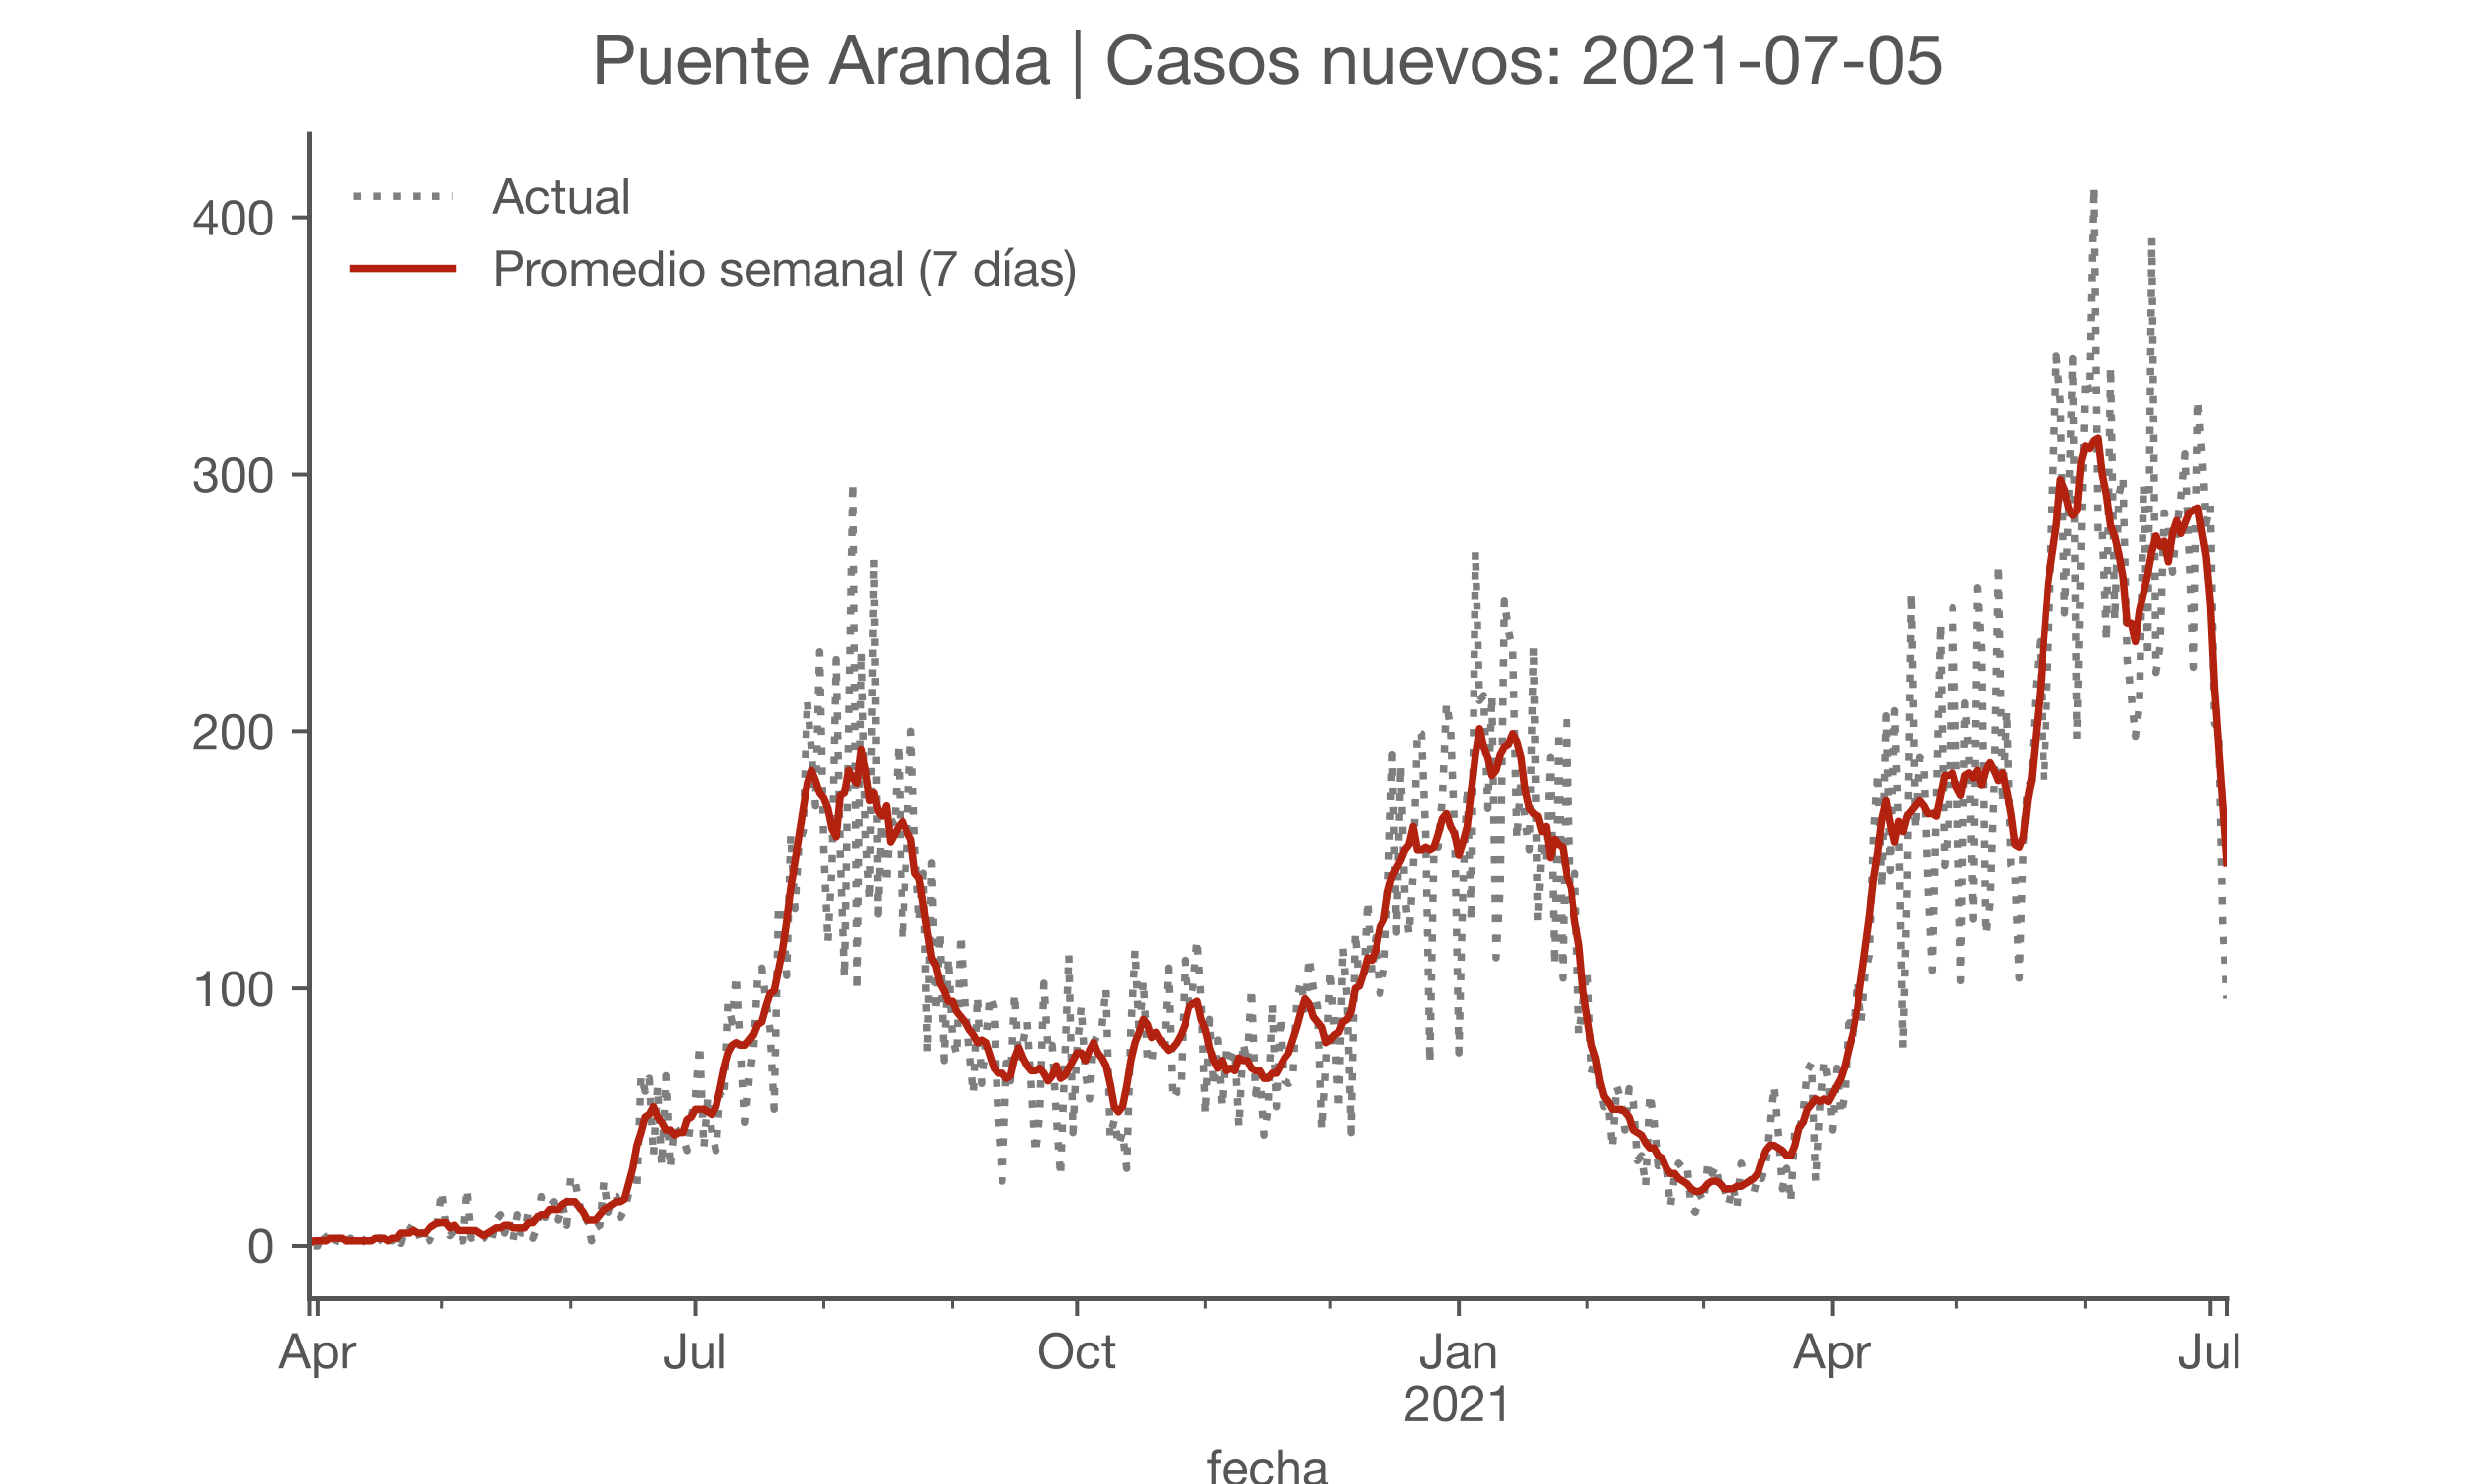 <?xml version="1.0" encoding="utf-8" standalone="no"?>
<!DOCTYPE svg PUBLIC "-//W3C//DTD SVG 1.1//EN"
  "http://www.w3.org/Graphics/SVG/1.1/DTD/svg11.dtd">
<!-- Created with matplotlib (https://matplotlib.org/) -->
<svg height="300pt" version="1.1" viewBox="0 0 500 300" width="500pt" xmlns="http://www.w3.org/2000/svg" xmlns:xlink="http://www.w3.org/1999/xlink">
 <defs>
  <style type="text/css">*{stroke-linecap:butt;stroke-linejoin:round;}</style>
 </defs>
 <g id="figure_1">
  <g id="patch_1">
   <path d="M 0 300 
L 500 300 
L 500 0 
L 0 0 
z
" style="fill:#ffffff;"/>
  </g>
  <g id="axes_1">
   <g id="patch_2">
    <path d="M 62.5 262.5 
L 450 262.5 
L 450 27 
L 62.5 27 
z
" style="fill:#ffffff;"/>
   </g>
   <g id="matplotlib.axis_1">
    <g id="xtick_1">
     <g id="line2d_1">
      <defs>
       <path d="M 0 0 
L 0 3.5 
" id="ma14340a85d" style="stroke:#555555;stroke-width:0.8;"/>
      </defs>
      <g>
       <use style="fill:#555555;stroke:#555555;stroke-width:0.8;" x="62.5" xlink:href="#ma14340a85d" y="262.5"/>
      </g>
     </g>
    </g>
    <g id="xtick_2">
     <g id="line2d_2">
      <g>
       <use style="fill:#555555;stroke:#555555;stroke-width:0.8;" x="64.177" xlink:href="#ma14340a85d" y="262.5"/>
      </g>
     </g>
     <g id="text_1">
      <!-- Apr -->
      <g style="fill:#555555;" transform="translate(56.308 276.641)scale(0.1 -0.1)">
       <defs>
        <path d="M 20.094 29.5 
L 32.203 62.797 
L 32.406 62.797 
L 44.297 29.5 
z
M 27.203 71.406 
L -0.594 0 
L 9.094 0 
L 17.094 21.5 
L 47.297 21.5 
L 55.094 0 
L 65.594 0 
L 37.703 71.406 
z
" id="HelveticaNeue-65"/>
        <path d="M 6.703 51.703 
L 6.703 -19.703 
L 15.203 -19.703 
L 15.203 6.906 
L 15.406 6.906 
Q 16.797 4.594 18.844 3.047 
Q 20.906 1.5 23.203 0.594 
Q 25.5 -0.297 27.844 -0.688 
Q 30.203 -1.094 32.094 -1.094 
Q 38 -1.094 42.453 1 
Q 46.906 3.094 49.844 6.75 
Q 52.797 10.406 54.25 15.297 
Q 55.703 20.203 55.703 25.703 
Q 55.703 31.203 54.203 36.094 
Q 52.703 41 49.75 44.75 
Q 46.797 48.5 42.344 50.703 
Q 37.906 52.906 31.906 52.906 
Q 26.5 52.906 22 50.953 
Q 17.5 49 15.406 44.703 
L 15.203 44.703 
L 15.203 51.703 
z
M 46.703 26.297 
Q 46.703 22.5 45.891 18.891 
Q 45.094 15.297 43.297 12.5 
Q 41.5 9.703 38.547 8 
Q 35.594 6.297 31.203 6.297 
Q 26.797 6.297 23.688 7.938 
Q 20.594 9.594 18.641 12.297 
Q 16.703 15 15.797 18.547 
Q 14.906 22.094 14.906 25.906 
Q 14.906 29.5 15.75 33 
Q 16.594 36.5 18.5 39.25 
Q 20.406 42 23.406 43.703 
Q 26.406 45.406 30.703 45.406 
Q 34.797 45.406 37.844 43.797 
Q 40.906 42.203 42.844 39.5 
Q 44.797 36.797 45.75 33.344 
Q 46.703 29.906 46.703 26.297 
z
" id="HelveticaNeue-112"/>
        <path d="M 6.094 51.703 
L 6.094 0 
L 14.594 0 
L 14.594 23 
Q 14.594 28 15.594 31.844 
Q 16.594 35.703 18.797 38.391 
Q 21 41.094 24.594 42.5 
Q 28.203 43.906 33.297 43.906 
L 33.297 52.906 
Q 26.406 53.094 21.906 50.094 
Q 17.406 47.094 14.297 40.797 
L 14.094 40.797 
L 14.094 51.703 
z
" id="HelveticaNeue-114"/>
       </defs>
       <use xlink:href="#HelveticaNeue-65"/>
       <use x="64.8" xlink:href="#HelveticaNeue-112"/>
       <use x="124.1" xlink:href="#HelveticaNeue-114"/>
      </g>
     </g>
    </g>
    <g id="xtick_3">
     <g id="line2d_3">
      <g>
       <use style="fill:#555555;stroke:#555555;stroke-width:0.8;" x="140.503" xlink:href="#ma14340a85d" y="262.5"/>
      </g>
     </g>
     <g id="text_2">
      <!-- Jul -->
      <g style="fill:#555555;" transform="translate(134.018 276.641)scale(0.1 -0.1)">
       <defs>
        <path d="M 44.094 17.797 
L 44.094 71.406 
L 34.594 71.406 
L 34.594 19.203 
Q 34.594 13.297 32.141 9.797 
Q 29.703 6.297 23.203 6.297 
Q 19.703 6.297 17.453 7.344 
Q 15.203 8.406 13.953 10.297 
Q 12.703 12.203 12.203 14.797 
Q 11.703 17.406 11.703 20.5 
L 11.703 23.5 
L 2.203 23.5 
L 2.203 19.094 
Q 2.203 8.906 7.594 3.656 
Q 13 -1.594 23 -1.594 
Q 29 -1.594 33.047 0.047 
Q 37.094 1.703 39.547 4.453 
Q 42 7.203 43.047 10.703 
Q 44.094 14.203 44.094 17.797 
z
" id="HelveticaNeue-74"/>
        <path d="M 49.203 0 
L 49.203 51.703 
L 40.703 51.703 
L 40.703 22.5 
Q 40.703 19 39.75 16.047 
Q 38.797 13.094 36.891 10.891 
Q 35 8.703 32.141 7.5 
Q 29.297 6.297 25.406 6.297 
Q 20.5 6.297 17.703 9.094 
Q 14.906 11.906 14.906 16.703 
L 14.906 51.703 
L 6.406 51.703 
L 6.406 17.703 
Q 6.406 13.5 7.25 10.047 
Q 8.094 6.594 10.188 4.094 
Q 12.297 1.594 15.688 0.25 
Q 19.094 -1.094 24.203 -1.094 
Q 29.906 -1.094 34.094 1.156 
Q 38.297 3.406 41 8.203 
L 41.203 8.203 
L 41.203 0 
z
" id="HelveticaNeue-117"/>
        <path d="M 6.906 71.406 
L 6.906 0 
L 15.406 0 
L 15.406 71.406 
z
" id="HelveticaNeue-108"/>
       </defs>
       <use xlink:href="#HelveticaNeue-74"/>
       <use x="51.9" xlink:href="#HelveticaNeue-117"/>
       <use x="107.5" xlink:href="#HelveticaNeue-108"/>
      </g>
     </g>
    </g>
    <g id="xtick_4">
     <g id="line2d_4">
      <g>
       <use style="fill:#555555;stroke:#555555;stroke-width:0.8;" x="217.668" xlink:href="#ma14340a85d" y="262.5"/>
      </g>
     </g>
     <g id="text_3">
      <!-- Oct -->
      <g style="fill:#555555;" transform="translate(209.608 276.641)scale(0.1 -0.1)">
       <defs>
        <path d="M 13.297 35.703 
Q 13.297 41.094 14.688 46.344 
Q 16.094 51.594 19.094 55.797 
Q 22.094 60 26.797 62.547 
Q 31.5 65.094 38 65.094 
Q 44.5 65.094 49.203 62.547 
Q 53.906 60 56.906 55.797 
Q 59.906 51.594 61.297 46.344 
Q 62.703 41.094 62.703 35.703 
Q 62.703 30.297 61.297 25.047 
Q 59.906 19.797 56.906 15.594 
Q 53.906 11.406 49.203 8.844 
Q 44.5 6.297 38 6.297 
Q 31.5 6.297 26.797 8.844 
Q 22.094 11.406 19.094 15.594 
Q 16.094 19.797 14.688 25.047 
Q 13.297 30.297 13.297 35.703 
z
M 3.797 35.703 
Q 3.797 28.406 5.938 21.656 
Q 8.094 14.906 12.391 9.703 
Q 16.703 4.5 23.094 1.453 
Q 29.5 -1.594 38 -1.594 
Q 46.5 -1.594 52.891 1.453 
Q 59.297 4.5 63.594 9.703 
Q 67.906 14.906 70.047 21.656 
Q 72.203 28.406 72.203 35.703 
Q 72.203 43 70.047 49.75 
Q 67.906 56.5 63.594 61.703 
Q 59.297 66.906 52.891 70 
Q 46.5 73.094 38 73.094 
Q 29.5 73.094 23.094 70 
Q 16.703 66.906 12.391 61.703 
Q 8.094 56.5 5.938 49.75 
Q 3.797 43 3.797 35.703 
z
" id="HelveticaNeue-79"/>
        <path d="M 41.5 35.094 
L 50.297 35.094 
Q 49.797 39.703 47.891 43.047 
Q 46 46.406 43.047 48.594 
Q 40.094 50.797 36.25 51.844 
Q 32.406 52.906 28 52.906 
Q 21.906 52.906 17.297 50.75 
Q 12.703 48.594 9.641 44.844 
Q 6.594 41.094 5.094 36.047 
Q 3.594 31 3.594 25.203 
Q 3.594 19.406 5.141 14.547 
Q 6.703 9.703 9.75 6.203 
Q 12.797 2.703 17.344 0.797 
Q 21.906 -1.094 27.797 -1.094 
Q 37.703 -1.094 43.453 4.094 
Q 49.203 9.297 50.594 18.906 
L 41.906 18.906 
Q 41.094 12.906 37.547 9.594 
Q 34 6.297 27.703 6.297 
Q 23.703 6.297 20.797 7.891 
Q 17.906 9.5 16.094 12.141 
Q 14.297 14.797 13.438 18.188 
Q 12.594 21.594 12.594 25.203 
Q 12.594 29.094 13.391 32.75 
Q 14.203 36.406 16.047 39.203 
Q 17.906 42 21 43.703 
Q 24.094 45.406 28.703 45.406 
Q 34.094 45.406 37.297 42.703 
Q 40.5 40 41.5 35.094 
z
" id="HelveticaNeue-99"/>
        <path d="M 18.203 51.703 
L 18.203 67.203 
L 9.703 67.203 
L 9.703 51.703 
L 0.906 51.703 
L 0.906 44.203 
L 9.703 44.203 
L 9.703 11.297 
Q 9.703 7.703 10.391 5.5 
Q 11.094 3.297 12.547 2.094 
Q 14 0.906 16.344 0.453 
Q 18.703 0 22 0 
L 28.5 0 
L 28.5 7.5 
L 24.594 7.5 
Q 22.594 7.5 21.344 7.641 
Q 20.094 7.797 19.391 8.297 
Q 18.703 8.797 18.453 9.688 
Q 18.203 10.594 18.203 12.094 
L 18.203 44.203 
L 28.5 44.203 
L 28.5 51.703 
z
" id="HelveticaNeue-116"/>
       </defs>
       <use xlink:href="#HelveticaNeue-79"/>
       <use x="76" xlink:href="#HelveticaNeue-99"/>
       <use x="129.7" xlink:href="#HelveticaNeue-116"/>
      </g>
     </g>
    </g>
    <g id="xtick_5">
     <g id="line2d_5">
      <g>
       <use style="fill:#555555;stroke:#555555;stroke-width:0.8;" x="294.832" xlink:href="#ma14340a85d" y="262.5"/>
      </g>
     </g>
     <g id="text_4">
      <!-- Jan -->
      <g style="fill:#555555;" transform="translate(286.772 276.641)scale(0.1 -0.1)">
       <defs>
        <path d="M 52.203 0.203 
Q 50 -1.094 46.094 -1.094 
Q 42.797 -1.094 40.844 0.75 
Q 38.906 2.594 38.906 6.797 
Q 35.406 2.594 30.75 0.75 
Q 26.094 -1.094 20.703 -1.094 
Q 17.203 -1.094 14.047 -0.297 
Q 10.906 0.5 8.594 2.203 
Q 6.297 3.906 4.938 6.656 
Q 3.594 9.406 3.594 13.297 
Q 3.594 17.703 5.094 20.5 
Q 6.594 23.297 9.047 25.047 
Q 11.5 26.797 14.641 27.688 
Q 17.797 28.594 21.094 29.203 
Q 24.594 29.906 27.75 30.25 
Q 30.906 30.594 33.297 31.25 
Q 35.703 31.906 37.094 33.156 
Q 38.5 34.406 38.5 36.797 
Q 38.5 39.594 37.453 41.297 
Q 36.406 43 34.75 43.891 
Q 33.094 44.797 31.047 45.094 
Q 29 45.406 27 45.406 
Q 21.594 45.406 18 43.344 
Q 14.406 41.297 14.094 35.594 
L 5.594 35.594 
Q 5.797 40.406 7.594 43.703 
Q 9.406 47 12.406 49.047 
Q 15.406 51.094 19.25 52 
Q 23.094 52.906 27.5 52.906 
Q 31 52.906 34.453 52.406 
Q 37.906 51.906 40.703 50.344 
Q 43.5 48.797 45.203 46 
Q 46.906 43.203 46.906 38.703 
L 46.906 12.094 
Q 46.906 9.094 47.25 7.688 
Q 47.594 6.297 49.594 6.297 
Q 50.703 6.297 52.203 6.797 
z
M 38.406 26.703 
Q 36.797 25.5 34.188 24.953 
Q 31.594 24.406 28.75 24.047 
Q 25.906 23.703 23 23.25 
Q 20.094 22.797 17.797 21.797 
Q 15.5 20.797 14.047 18.938 
Q 12.594 17.094 12.594 13.906 
Q 12.594 11.797 13.438 10.344 
Q 14.297 8.906 15.641 8 
Q 17 7.094 18.797 6.688 
Q 20.594 6.297 22.594 6.297 
Q 26.797 6.297 29.797 7.438 
Q 32.797 8.594 34.688 10.344 
Q 36.594 12.094 37.5 14.141 
Q 38.406 16.203 38.406 18 
z
" id="HelveticaNeue-97"/>
        <path d="M 6.406 51.703 
L 6.406 0 
L 14.906 0 
L 14.906 29.203 
Q 14.906 32.703 15.844 35.641 
Q 16.797 38.594 18.688 40.797 
Q 20.594 43 23.438 44.203 
Q 26.297 45.406 30.203 45.406 
Q 35.094 45.406 37.891 42.594 
Q 40.703 39.797 40.703 35 
L 40.703 0 
L 49.203 0 
L 49.203 34 
Q 49.203 38.203 48.344 41.641 
Q 47.5 45.094 45.391 47.594 
Q 43.297 50.094 39.891 51.5 
Q 36.5 52.906 31.406 52.906 
Q 19.906 52.906 14.594 43.5 
L 14.406 43.5 
L 14.406 51.703 
z
" id="HelveticaNeue-110"/>
       </defs>
       <use xlink:href="#HelveticaNeue-74"/>
       <use x="51.9" xlink:href="#HelveticaNeue-97"/>
       <use x="105.6" xlink:href="#HelveticaNeue-110"/>
      </g>
      <!-- 2021 -->
      <g style="fill:#555555;" transform="translate(283.714 287.18)scale(0.1 -0.1)">
       <defs>
        <path d="M 4.406 45.797 
L 12.906 45.797 
Q 12.797 49 13.547 52.141 
Q 14.297 55.297 16 57.797 
Q 17.703 60.297 20.344 61.844 
Q 23 63.406 26.703 63.406 
Q 29.5 63.406 32 62.5 
Q 34.5 61.594 36.344 59.891 
Q 38.203 58.203 39.297 55.844 
Q 40.406 53.5 40.406 50.594 
Q 40.406 46.906 39.25 44.094 
Q 38.094 41.297 35.844 38.891 
Q 33.594 36.5 30.188 34.141 
Q 26.797 31.797 22.297 29 
Q 18.594 26.797 15.188 24.297 
Q 11.797 21.797 9.094 18.5 
Q 6.406 15.203 4.656 10.75 
Q 2.906 6.297 2.406 0 
L 48.703 0 
L 48.703 7.5 
L 12.297 7.5 
Q 12.906 10.797 14.844 13.344 
Q 16.797 15.906 19.547 18.094 
Q 22.297 20.297 25.594 22.25 
Q 28.906 24.203 32.203 26.203 
Q 35.5 28.297 38.594 30.594 
Q 41.703 32.906 44.094 35.75 
Q 46.5 38.594 47.953 42.188 
Q 49.406 45.797 49.406 50.5 
Q 49.406 55.5 47.656 59.297 
Q 45.906 63.094 42.906 65.641 
Q 39.906 68.203 35.844 69.547 
Q 31.797 70.906 27.203 70.906 
Q 21.594 70.906 17.188 69 
Q 12.797 67.094 9.844 63.75 
Q 6.906 60.406 5.5 55.797 
Q 4.094 51.203 4.406 45.797 
z
" id="HelveticaNeue-50"/>
        <path d="M 13.203 34.906 
Q 13.203 37.5 13.25 40.641 
Q 13.297 43.797 13.75 46.938 
Q 14.203 50.094 15.047 53.094 
Q 15.906 56.094 17.547 58.344 
Q 19.203 60.594 21.703 62 
Q 24.203 63.406 27.797 63.406 
Q 31.406 63.406 33.906 62 
Q 36.406 60.594 38.047 58.344 
Q 39.703 56.094 40.547 53.094 
Q 41.406 50.094 41.844 46.938 
Q 42.297 43.797 42.344 40.641 
Q 42.406 37.5 42.406 34.906 
Q 42.406 30.906 42.156 25.953 
Q 41.906 21 40.547 16.641 
Q 39.203 12.297 36.203 9.297 
Q 33.203 6.297 27.797 6.297 
Q 22.406 6.297 19.406 9.297 
Q 16.406 12.297 15.047 16.641 
Q 13.703 21 13.453 25.953 
Q 13.203 30.906 13.203 34.906 
z
M 4.203 34.797 
Q 4.203 30.906 4.391 26.703 
Q 4.594 22.5 5.391 18.5 
Q 6.203 14.5 7.703 10.953 
Q 9.203 7.406 11.797 4.703 
Q 14.406 2 18.344 0.453 
Q 22.297 -1.094 27.797 -1.094 
Q 33.406 -1.094 37.297 0.453 
Q 41.203 2 43.797 4.703 
Q 46.406 7.406 47.906 10.953 
Q 49.406 14.5 50.203 18.5 
Q 51 22.5 51.203 26.703 
Q 51.406 30.906 51.406 34.797 
Q 51.406 38.703 51.203 42.891 
Q 51 47.094 50.203 51.094 
Q 49.406 55.094 47.906 58.688 
Q 46.406 62.297 43.797 65 
Q 41.203 67.703 37.25 69.297 
Q 33.297 70.906 27.797 70.906 
Q 22.297 70.906 18.344 69.297 
Q 14.406 67.703 11.797 65 
Q 9.203 62.297 7.703 58.688 
Q 6.203 55.094 5.391 51.094 
Q 4.594 47.094 4.391 42.891 
Q 4.203 38.703 4.203 34.797 
z
" id="HelveticaNeue-48"/>
        <path d="M 35.594 0 
L 35.594 70.906 
L 29.094 70.906 
Q 28.406 66.906 26.5 64.297 
Q 24.594 61.703 21.844 60.203 
Q 19.094 58.703 15.688 58.141 
Q 12.297 57.594 8.703 57.594 
L 8.703 50.797 
L 27.094 50.797 
L 27.094 0 
z
" id="HelveticaNeue-49"/>
       </defs>
       <use xlink:href="#HelveticaNeue-50"/>
       <use x="55.6" xlink:href="#HelveticaNeue-48"/>
       <use x="111.2" xlink:href="#HelveticaNeue-50"/>
       <use x="166.8" xlink:href="#HelveticaNeue-49"/>
      </g>
     </g>
    </g>
    <g id="xtick_6">
     <g id="line2d_6">
      <g>
       <use style="fill:#555555;stroke:#555555;stroke-width:0.8;" x="370.319" xlink:href="#ma14340a85d" y="262.5"/>
      </g>
     </g>
     <g id="text_5">
      <!-- Apr -->
      <g style="fill:#555555;" transform="translate(362.45 276.641)scale(0.1 -0.1)">
       <use xlink:href="#HelveticaNeue-65"/>
       <use x="64.8" xlink:href="#HelveticaNeue-112"/>
       <use x="124.1" xlink:href="#HelveticaNeue-114"/>
      </g>
     </g>
    </g>
    <g id="xtick_7">
     <g id="line2d_7">
      <g>
       <use style="fill:#555555;stroke:#555555;stroke-width:0.8;" x="446.645" xlink:href="#ma14340a85d" y="262.5"/>
      </g>
     </g>
     <g id="text_6">
      <!-- Jul -->
      <g style="fill:#555555;" transform="translate(440.16 276.641)scale(0.1 -0.1)">
       <use xlink:href="#HelveticaNeue-74"/>
       <use x="51.9" xlink:href="#HelveticaNeue-117"/>
       <use x="107.5" xlink:href="#HelveticaNeue-108"/>
      </g>
     </g>
    </g>
    <g id="xtick_8">
     <g id="line2d_8">
      <g>
       <use style="fill:#555555;stroke:#555555;stroke-width:0.8;" x="450" xlink:href="#ma14340a85d" y="262.5"/>
      </g>
     </g>
    </g>
    <g id="xtick_9">
     <g id="line2d_9">
      <defs>
       <path d="M 0 0 
L 0 2 
" id="mfc56ec4431" style="stroke:#555555;stroke-width:0.6;"/>
      </defs>
      <g>
       <use style="fill:#555555;stroke:#555555;stroke-width:0.6;" x="89.34" xlink:href="#mfc56ec4431" y="262.5"/>
      </g>
     </g>
    </g>
    <g id="xtick_10">
     <g id="line2d_10">
      <g>
       <use style="fill:#555555;stroke:#555555;stroke-width:0.6;" x="115.341" xlink:href="#mfc56ec4431" y="262.5"/>
      </g>
     </g>
    </g>
    <g id="xtick_11">
     <g id="line2d_11">
      <g>
       <use style="fill:#555555;stroke:#555555;stroke-width:0.6;" x="166.504" xlink:href="#mfc56ec4431" y="262.5"/>
      </g>
     </g>
    </g>
    <g id="xtick_12">
     <g id="line2d_12">
      <g>
       <use style="fill:#555555;stroke:#555555;stroke-width:0.6;" x="192.505" xlink:href="#mfc56ec4431" y="262.5"/>
      </g>
     </g>
    </g>
    <g id="xtick_13">
     <g id="line2d_13">
      <g>
       <use style="fill:#555555;stroke:#555555;stroke-width:0.6;" x="243.669" xlink:href="#mfc56ec4431" y="262.5"/>
      </g>
     </g>
    </g>
    <g id="xtick_14">
     <g id="line2d_14">
      <g>
       <use style="fill:#555555;stroke:#555555;stroke-width:0.6;" x="268.831" xlink:href="#mfc56ec4431" y="262.5"/>
      </g>
     </g>
    </g>
    <g id="xtick_15">
     <g id="line2d_15">
      <g>
       <use style="fill:#555555;stroke:#555555;stroke-width:0.6;" x="320.833" xlink:href="#mfc56ec4431" y="262.5"/>
      </g>
     </g>
    </g>
    <g id="xtick_16">
     <g id="line2d_16">
      <g>
       <use style="fill:#555555;stroke:#555555;stroke-width:0.6;" x="344.318" xlink:href="#mfc56ec4431" y="262.5"/>
      </g>
     </g>
    </g>
    <g id="xtick_17">
     <g id="line2d_17">
      <g>
       <use style="fill:#555555;stroke:#555555;stroke-width:0.6;" x="395.482" xlink:href="#mfc56ec4431" y="262.5"/>
      </g>
     </g>
    </g>
    <g id="xtick_18">
     <g id="line2d_18">
      <g>
       <use style="fill:#555555;stroke:#555555;stroke-width:0.6;" x="421.483" xlink:href="#mfc56ec4431" y="262.5"/>
      </g>
     </g>
    </g>
    <g id="text_7">
     <!-- fecha -->
     <g style="fill:#555555;" transform="translate(243.935 300.291)scale(0.1 -0.1)">
      <defs>
       <path d="M 9.906 44.203 
L 9.906 0 
L 18.406 0 
L 18.406 44.203 
L 28.406 44.203 
L 28.406 51.703 
L 18.406 51.703 
L 18.406 58.906 
Q 18.406 62.297 20.094 63.5 
Q 21.797 64.703 24.906 64.703 
Q 26 64.703 27.297 64.547 
Q 28.594 64.406 29.703 64 
L 29.703 71.406 
Q 28.5 71.797 26.953 72 
Q 25.406 72.203 24.203 72.203 
Q 17.203 72.203 13.547 68.953 
Q 9.906 65.703 9.906 59.406 
L 9.906 51.703 
L 1.203 51.703 
L 1.203 44.203 
z
" id="HelveticaNeue-102"/>
       <path d="M 42.297 30.797 
L 12.594 30.797 
Q 12.797 33.797 13.891 36.438 
Q 15 39.094 16.891 41.094 
Q 18.797 43.094 21.438 44.25 
Q 24.094 45.406 27.406 45.406 
Q 30.594 45.406 33.25 44.25 
Q 35.906 43.094 37.844 41.141 
Q 39.797 39.203 40.938 36.5 
Q 42.094 33.797 42.297 30.797 
z
M 50.5 16.406 
L 42.094 16.406 
Q 41 11.297 37.547 8.797 
Q 34.094 6.297 28.703 6.297 
Q 24.5 6.297 21.391 7.688 
Q 18.297 9.094 16.297 11.438 
Q 14.297 13.797 13.391 16.844 
Q 12.5 19.906 12.594 23.297 
L 51.297 23.297 
Q 51.5 28 50.453 33.203 
Q 49.406 38.406 46.656 42.797 
Q 43.906 47.203 39.344 50.047 
Q 34.797 52.906 27.906 52.906 
Q 22.594 52.906 18.141 50.906 
Q 13.703 48.906 10.453 45.297 
Q 7.203 41.703 5.391 36.797 
Q 3.594 31.906 3.594 26 
Q 3.797 20.094 5.344 15.094 
Q 6.906 10.094 10 6.5 
Q 13.094 2.906 17.641 0.906 
Q 22.203 -1.094 28.406 -1.094 
Q 37.203 -1.094 43 3.297 
Q 48.797 7.703 50.5 16.406 
z
" id="HelveticaNeue-101"/>
       <path d="M 6.406 71.406 
L 6.406 0 
L 14.906 0 
L 14.906 29.203 
Q 14.906 32.703 15.844 35.641 
Q 16.797 38.594 18.688 40.797 
Q 20.594 43 23.438 44.203 
Q 26.297 45.406 30.203 45.406 
Q 35.094 45.406 37.891 42.594 
Q 40.703 39.797 40.703 35 
L 40.703 0 
L 49.203 0 
L 49.203 34 
Q 49.203 38.203 48.344 41.641 
Q 47.5 45.094 45.391 47.594 
Q 43.297 50.094 39.891 51.5 
Q 36.5 52.906 31.406 52.906 
Q 29.094 52.906 26.641 52.406 
Q 24.203 51.906 21.953 50.844 
Q 19.703 49.797 17.891 48.141 
Q 16.094 46.5 15.094 44.094 
L 14.906 44.094 
L 14.906 71.406 
z
" id="HelveticaNeue-104"/>
      </defs>
      <use xlink:href="#HelveticaNeue-102"/>
      <use x="29.6" xlink:href="#HelveticaNeue-101"/>
      <use x="83.3" xlink:href="#HelveticaNeue-99"/>
      <use x="137" xlink:href="#HelveticaNeue-104"/>
      <use x="192.6" xlink:href="#HelveticaNeue-97"/>
     </g>
    </g>
   </g>
   <g id="matplotlib.axis_2">
    <g id="ytick_1">
     <g id="line2d_19">
      <defs>
       <path d="M 0 0 
L -3.5 0 
" id="ma8ed0dcc48" style="stroke:#555555;stroke-width:0.8;"/>
      </defs>
      <g>
       <use style="fill:#555555;stroke:#555555;stroke-width:0.8;" x="62.5" xlink:href="#ma8ed0dcc48" y="251.795"/>
      </g>
     </g>
     <g id="text_8">
      <!-- 0 -->
      <g style="fill:#555555;" transform="translate(49.941 255.366)scale(0.1 -0.1)">
       <use xlink:href="#HelveticaNeue-48"/>
      </g>
     </g>
    </g>
    <g id="ytick_2">
     <g id="line2d_20">
      <g>
       <use style="fill:#555555;stroke:#555555;stroke-width:0.8;" x="62.5" xlink:href="#ma8ed0dcc48" y="199.832"/>
      </g>
     </g>
     <g id="text_9">
      <!-- 100 -->
      <g style="fill:#555555;" transform="translate(38.822 203.402)scale(0.1 -0.1)">
       <use xlink:href="#HelveticaNeue-49"/>
       <use x="55.6" xlink:href="#HelveticaNeue-48"/>
       <use x="111.2" xlink:href="#HelveticaNeue-48"/>
      </g>
     </g>
    </g>
    <g id="ytick_3">
     <g id="line2d_21">
      <g>
       <use style="fill:#555555;stroke:#555555;stroke-width:0.8;" x="62.5" xlink:href="#ma8ed0dcc48" y="147.868"/>
      </g>
     </g>
     <g id="text_10">
      <!-- 200 -->
      <g style="fill:#555555;" transform="translate(38.822 151.438)scale(0.1 -0.1)">
       <use xlink:href="#HelveticaNeue-50"/>
       <use x="55.6" xlink:href="#HelveticaNeue-48"/>
       <use x="111.2" xlink:href="#HelveticaNeue-48"/>
      </g>
     </g>
    </g>
    <g id="ytick_4">
     <g id="line2d_22">
      <g>
       <use style="fill:#555555;stroke:#555555;stroke-width:0.8;" x="62.5" xlink:href="#ma8ed0dcc48" y="95.904"/>
      </g>
     </g>
     <g id="text_11">
      <!-- 300 -->
      <g style="fill:#555555;" transform="translate(38.822 99.474)scale(0.1 -0.1)">
       <defs>
        <path d="M 21.797 40.5 
L 21.797 33.297 
Q 24.203 33.594 26.906 33.594 
Q 30.094 33.594 32.844 32.75 
Q 35.594 31.906 37.594 30.156 
Q 39.594 28.406 40.797 25.844 
Q 42 23.297 42 20 
Q 42 16.797 40.75 14.25 
Q 39.5 11.703 37.391 9.953 
Q 35.297 8.203 32.5 7.25 
Q 29.703 6.297 26.594 6.297 
Q 19.297 6.297 15.5 10.641 
Q 11.703 15 11.5 21.906 
L 3 21.906 
Q 2.906 16.406 4.547 12.094 
Q 6.203 7.797 9.297 4.844 
Q 12.406 1.906 16.797 0.406 
Q 21.203 -1.094 26.594 -1.094 
Q 31.594 -1.094 36.047 0.25 
Q 40.5 1.594 43.797 4.297 
Q 47.094 7 49.047 11.047 
Q 51 15.094 51 20.406 
Q 51 26.797 47.844 31.5 
Q 44.703 36.203 38.203 37.594 
L 38.203 37.797 
Q 42.406 39.703 45.203 43.391 
Q 48 47.094 48 51.906 
Q 48 56.797 46.344 60.391 
Q 44.703 64 41.797 66.297 
Q 38.906 68.594 34.953 69.75 
Q 31 70.906 26.406 70.906 
Q 21.094 70.906 17.047 69.203 
Q 13 67.5 10.297 64.5 
Q 7.594 61.5 6.141 57.297 
Q 4.703 53.094 4.5 48 
L 13 48 
Q 13 51.094 13.797 53.891 
Q 14.594 56.703 16.25 58.797 
Q 17.906 60.906 20.453 62.156 
Q 23 63.406 26.406 63.406 
Q 31.797 63.406 35.391 60.547 
Q 39 57.703 39 52 
Q 39 49.203 37.891 47 
Q 36.797 44.797 34.938 43.344 
Q 33.094 41.906 30.641 41.156 
Q 28.203 40.406 25.5 40.406 
L 23.703 40.406 
Q 23.203 40.406 22.703 40.406 
Q 22.297 40.406 21.797 40.5 
z
" id="HelveticaNeue-51"/>
       </defs>
       <use xlink:href="#HelveticaNeue-51"/>
       <use x="55.6" xlink:href="#HelveticaNeue-48"/>
       <use x="111.2" xlink:href="#HelveticaNeue-48"/>
      </g>
     </g>
    </g>
    <g id="ytick_5">
     <g id="line2d_23">
      <g>
       <use style="fill:#555555;stroke:#555555;stroke-width:0.8;" x="62.5" xlink:href="#ma8ed0dcc48" y="43.94"/>
      </g>
     </g>
     <g id="text_12">
      <!-- 400 -->
      <g style="fill:#555555;" transform="translate(38.822 47.511)scale(0.1 -0.1)">
       <defs>
        <path d="M 33.906 24.094 
L 10.094 24.094 
L 33.703 58.797 
L 33.906 58.797 
z
M 41.906 24.094 
L 41.906 70.906 
L 35.094 70.906 
L 2.797 24.797 
L 2.797 16.594 
L 33.906 16.594 
L 33.906 0 
L 41.906 0 
L 41.906 16.594 
L 51.5 16.594 
L 51.5 24.094 
z
" id="HelveticaNeue-52"/>
       </defs>
       <use xlink:href="#HelveticaNeue-52"/>
       <use x="55.6" xlink:href="#HelveticaNeue-48"/>
       <use x="111.2" xlink:href="#HelveticaNeue-48"/>
      </g>
     </g>
    </g>
   </g>
   <g id="line2d_24">
    <path clip-path="url(#p5cab6be1ff)" d="M 63.339 251.795 
L 64.177 251.795 
L 65.016 249.197 
L 65.855 250.237 
L 66.694 250.237 
L 67.532 251.795 
L 68.371 249.717 
L 69.21 249.717 
L 70.049 250.756 
L 70.887 250.237 
L 71.726 251.276 
L 72.565 251.795 
L 73.404 250.756 
L 74.242 250.237 
L 75.081 250.237 
L 75.92 250.756 
L 76.759 250.237 
L 77.597 251.276 
L 78.436 249.717 
L 79.275 250.756 
L 80.114 249.717 
L 80.952 251.276 
L 81.791 248.158 
L 82.63 248.678 
L 83.469 247.119 
L 84.307 248.678 
L 85.146 251.276 
L 85.985 248.158 
L 86.824 250.756 
L 87.662 248.678 
L 88.501 247.119 
L 89.34 240.883 
L 90.179 247.638 
L 91.017 249.717 
L 91.856 248.678 
L 92.695 250.756 
L 93.534 250.756 
L 94.372 240.363 
L 95.211 250.237 
L 96.05 249.717 
L 96.889 250.756 
L 97.727 250.237 
L 98.566 248.678 
L 99.405 250.237 
L 100.244 246.599 
L 101.082 245.56 
L 101.921 249.197 
L 102.76 246.599 
L 103.598 250.756 
L 104.437 245.56 
L 105.276 249.197 
L 106.115 249.197 
L 106.953 244.521 
L 107.792 250.237 
L 108.631 248.158 
L 109.47 241.922 
L 110.308 246.079 
L 111.147 244.001 
L 111.986 242.962 
L 112.825 246.599 
L 113.663 243.481 
L 114.502 247.638 
L 115.341 237.765 
L 116.18 238.805 
L 117.857 247.119 
L 118.696 246.599 
L 119.535 250.756 
L 120.373 248.158 
L 121.212 247.638 
L 122.051 238.805 
L 122.89 245.04 
L 123.728 241.922 
L 124.567 241.922 
L 125.406 246.079 
L 126.245 244.521 
L 127.922 238.285 
L 128.761 240.363 
L 129.6 217.499 
L 130.438 220.617 
L 131.277 218.019 
L 132.116 233.608 
L 132.955 219.578 
L 133.793 235.687 
L 134.632 217.499 
L 135.471 236.206 
L 136.31 227.892 
L 137.987 229.971 
L 138.826 232.569 
L 139.665 225.814 
L 140.503 221.656 
L 141.342 211.264 
L 142.181 232.049 
L 143.019 221.656 
L 143.858 228.931 
L 144.697 232.569 
L 145.536 221.137 
L 146.374 222.176 
L 147.213 202.949 
L 148.052 206.587 
L 148.891 197.233 
L 150.568 226.853 
L 151.407 217.499 
L 152.246 212.303 
L 153.084 197.233 
L 153.923 195.675 
L 154.762 202.43 
L 155.601 208.146 
L 156.439 224.255 
L 157.278 183.723 
L 158.117 183.203 
L 158.956 197.233 
L 159.794 168.653 
L 160.633 183.723 
L 161.472 170.212 
L 162.311 168.134 
L 163.149 141.632 
L 163.988 151.505 
L 164.827 162.937 
L 165.666 131.759 
L 166.504 171.771 
L 167.343 190.478 
L 168.182 174.369 
L 169.021 133.318 
L 169.859 172.81 
L 170.698 197.753 
L 172.376 97.463 
L 173.214 200.351 
L 174.053 131.759 
L 174.892 169.173 
L 175.731 182.164 
L 176.569 113.052 
L 177.408 184.762 
L 178.247 162.418 
L 179.085 178.526 
L 179.924 165.536 
L 180.763 167.094 
L 181.602 150.466 
L 182.44 189.959 
L 184.118 147.868 
L 184.957 171.771 
L 185.795 186.321 
L 186.634 176.448 
L 187.473 212.823 
L 188.312 174.369 
L 189.15 204.508 
L 189.989 188.4 
L 190.828 214.382 
L 191.667 193.596 
L 192.505 209.705 
L 193.344 213.342 
L 194.183 188.919 
L 195.022 202.949 
L 195.86 212.823 
L 196.699 221.137 
L 197.538 201.391 
L 198.377 219.058 
L 200.054 201.391 
L 200.893 203.989 
L 201.732 226.853 
L 202.57 238.805 
L 203.409 214.901 
L 204.248 218.539 
L 205.087 200.871 
L 205.925 214.382 
L 206.764 210.744 
L 207.603 206.587 
L 209.28 233.088 
L 210.119 225.294 
L 210.958 198.792 
L 211.797 212.303 
L 212.635 211.264 
L 213.474 225.814 
L 214.313 237.765 
L 215.99 193.076 
L 216.829 228.931 
L 217.668 211.783 
L 218.506 203.469 
L 219.345 216.98 
L 220.184 222.176 
L 221.023 210.744 
L 222.7 207.626 
L 223.539 199.832 
L 224.378 229.971 
L 225.216 226.333 
L 226.055 231.53 
L 226.894 228.931 
L 227.733 236.206 
L 228.571 208.146 
L 229.41 192.037 
L 230.249 209.185 
L 231.088 198.273 
L 231.926 214.382 
L 232.765 214.901 
L 233.604 208.146 
L 234.443 209.185 
L 235.281 212.823 
L 236.12 195.675 
L 236.959 222.176 
L 237.798 220.617 
L 238.636 220.617 
L 239.475 194.116 
L 240.314 202.949 
L 241.153 199.312 
L 241.991 189.959 
L 242.83 202.43 
L 243.669 225.294 
L 244.508 206.067 
L 245.346 219.578 
L 246.185 210.224 
L 247.024 223.735 
L 247.863 212.303 
L 248.701 214.382 
L 249.54 212.303 
L 250.379 227.892 
L 251.218 210.744 
L 252.056 214.901 
L 252.895 199.832 
L 253.734 221.137 
L 254.573 216.98 
L 255.411 229.451 
L 256.25 224.255 
L 257.089 202.949 
L 257.927 223.735 
L 258.766 205.548 
L 259.605 218.539 
L 260.444 219.058 
L 261.282 218.539 
L 262.121 202.43 
L 262.96 198.273 
L 263.799 203.989 
L 264.637 193.596 
L 265.476 199.832 
L 266.315 203.469 
L 267.154 228.412 
L 267.992 214.901 
L 268.831 196.194 
L 269.67 208.665 
L 270.509 224.255 
L 271.347 191.517 
L 272.186 201.391 
L 273.025 228.931 
L 273.864 188.4 
L 274.702 199.312 
L 275.541 198.792 
L 276.38 182.164 
L 277.219 196.714 
L 278.057 189.439 
L 278.896 200.871 
L 279.735 195.675 
L 280.574 178.007 
L 281.412 152.545 
L 282.251 188.4 
L 283.09 154.623 
L 283.929 181.125 
L 284.767 188.919 
L 285.606 176.448 
L 286.445 147.868 
L 287.284 148.387 
L 288.122 168.653 
L 288.961 214.901 
L 289.8 170.732 
L 290.639 171.252 
L 291.477 161.378 
L 292.316 142.152 
L 293.155 147.348 
L 293.994 169.173 
L 294.832 212.823 
L 295.671 178.526 
L 296.51 159.3 
L 297.348 186.321 
L 298.187 111.493 
L 299.026 141.632 
L 299.865 140.593 
L 300.703 163.457 
L 301.542 140.593 
L 302.381 193.596 
L 303.22 179.566 
L 304.058 121.366 
L 304.897 127.602 
L 305.736 131.239 
L 306.575 169.693 
L 307.413 157.741 
L 308.252 166.055 
L 309.091 171.771 
L 309.93 130.72 
L 310.768 186.321 
L 311.607 169.693 
L 312.446 174.369 
L 313.285 153.064 
L 314.123 195.155 
L 314.962 147.868 
L 315.801 197.753 
L 316.64 144.23 
L 317.478 183.203 
L 318.317 176.448 
L 319.156 209.185 
L 320.833 196.194 
L 321.672 216.98 
L 322.511 213.862 
L 323.35 219.578 
L 324.188 223.735 
L 325.027 223.215 
L 325.866 232.049 
L 326.705 219.578 
L 327.543 222.176 
L 328.382 228.412 
L 329.221 220.098 
L 330.06 222.696 
L 330.898 234.647 
L 331.737 233.608 
L 332.576 239.844 
L 333.415 221.137 
L 334.253 226.333 
L 335.092 235.687 
L 335.931 235.167 
L 336.769 236.206 
L 337.608 244.001 
L 338.447 237.765 
L 339.286 235.167 
L 340.124 236.206 
L 340.963 235.687 
L 341.802 244.001 
L 342.641 245.04 
L 343.479 241.403 
L 344.318 242.962 
L 345.157 235.167 
L 345.996 237.246 
L 346.834 235.687 
L 347.673 240.883 
L 348.512 240.363 
L 349.351 243.481 
L 350.189 239.844 
L 351.028 244.001 
L 351.867 235.167 
L 352.706 237.765 
L 353.544 238.805 
L 354.383 241.403 
L 355.222 237.765 
L 356.061 238.285 
L 356.899 235.167 
L 357.738 227.892 
L 358.577 219.578 
L 359.416 228.931 
L 360.254 240.363 
L 361.093 236.206 
L 361.932 242.962 
L 362.771 228.412 
L 363.609 228.931 
L 364.448 224.774 
L 365.287 216.46 
L 366.126 214.901 
L 366.964 238.805 
L 367.803 223.735 
L 368.642 214.382 
L 369.481 218.539 
L 370.319 228.412 
L 371.158 215.94 
L 371.997 225.294 
L 372.835 221.137 
L 373.674 205.028 
L 374.513 209.705 
L 375.352 198.273 
L 376.19 206.587 
L 377.029 196.714 
L 377.868 193.076 
L 378.707 168.653 
L 379.545 156.182 
L 380.384 179.566 
L 381.223 144.75 
L 382.062 175.928 
L 382.9 143.711 
L 383.739 167.614 
L 384.578 211.783 
L 385.417 179.046 
L 386.255 119.807 
L 387.094 167.614 
L 387.933 153.064 
L 388.772 154.103 
L 389.61 179.046 
L 390.449 196.194 
L 392.127 126.043 
L 392.965 174.889 
L 393.804 167.614 
L 394.643 122.925 
L 395.482 157.741 
L 396.32 198.273 
L 397.159 142.152 
L 397.998 152.545 
L 398.837 185.801 
L 399.675 118.768 
L 400.514 131.239 
L 401.353 188.919 
L 402.192 182.684 
L 403.03 158.261 
L 403.869 114.091 
L 404.708 162.418 
L 405.547 143.711 
L 406.385 174.889 
L 407.224 176.448 
L 408.063 197.753 
L 408.902 170.212 
L 409.74 159.3 
L 410.579 157.741 
L 411.418 139.034 
L 412.256 129.68 
L 413.095 157.741 
L 413.934 132.279 
L 415.611 72.001 
L 416.45 81.354 
L 417.289 123.964 
L 418.128 103.179 
L 418.966 72.52 
L 419.805 149.427 
L 420.644 110.454 
L 421.483 76.677 
L 422.321 79.276 
L 423.16 37.705 
L 423.999 108.375 
L 424.838 107.336 
L 425.676 129.68 
L 426.515 74.079 
L 427.354 125.523 
L 428.193 100.061 
L 429.031 96.424 
L 429.87 133.318 
L 430.709 140.593 
L 431.548 148.907 
L 432.386 142.671 
L 433.225 97.983 
L 434.064 132.798 
L 434.903 48.097 
L 435.741 135.916 
L 436.58 130.72 
L 437.419 103.699 
L 438.258 106.297 
L 439.096 115.65 
L 439.935 106.816 
L 440.774 100.581 
L 441.613 91.747 
L 442.451 111.493 
L 443.29 134.877 
L 444.129 80.835 
L 444.968 91.747 
L 445.806 105.777 
L 446.645 102.14 
L 447.484 146.309 
L 448.323 147.348 
L 449.161 186.841 
L 450 201.91 
L 450 201.91 
" style="fill:none;stroke:#000000;stroke-dasharray:1.5,2.475;stroke-dashoffset:0;stroke-opacity:0.5;stroke-width:1.5;"/>
   </g>
   <g id="line2d_25">
    <path clip-path="url(#p5cab6be1ff)" d="M 62.5 251.276 
L 63.339 250.756 
L 65.855 250.756 
L 66.694 250.237 
L 69.21 250.237 
L 70.049 250.756 
L 75.081 250.756 
L 75.92 250.237 
L 77.597 250.237 
L 78.436 250.756 
L 79.275 250.237 
L 80.114 250.237 
L 80.952 249.197 
L 82.63 249.197 
L 83.469 248.678 
L 84.307 249.197 
L 85.985 249.197 
L 86.824 248.158 
L 88.501 247.119 
L 90.179 247.119 
L 91.017 248.158 
L 91.856 247.638 
L 92.695 248.678 
L 96.05 248.678 
L 97.727 249.717 
L 100.244 248.158 
L 101.082 248.158 
L 101.921 247.638 
L 102.76 247.638 
L 103.598 248.158 
L 106.115 248.158 
L 106.953 247.119 
L 107.792 247.119 
L 108.631 246.079 
L 109.47 245.56 
L 110.308 245.56 
L 111.147 244.521 
L 112.825 244.521 
L 113.663 243.481 
L 114.502 242.962 
L 116.18 242.962 
L 117.857 245.04 
L 118.696 246.599 
L 120.373 246.599 
L 122.051 244.521 
L 124.567 242.962 
L 125.406 242.962 
L 126.245 242.442 
L 127.922 236.206 
L 128.761 231.53 
L 129.6 228.931 
L 130.438 225.814 
L 131.277 225.294 
L 132.116 223.735 
L 132.955 225.814 
L 133.793 226.853 
L 134.632 228.412 
L 135.471 228.412 
L 136.31 229.451 
L 137.148 228.931 
L 137.987 228.931 
L 138.826 226.333 
L 139.665 225.814 
L 140.503 224.255 
L 142.181 224.255 
L 143.858 225.294 
L 144.697 223.735 
L 145.536 220.098 
L 146.374 215.94 
L 147.213 212.823 
L 148.052 211.264 
L 148.891 210.744 
L 149.729 211.264 
L 150.568 211.264 
L 152.246 209.185 
L 153.084 207.107 
L 153.923 206.587 
L 154.762 203.469 
L 155.601 200.871 
L 156.439 200.351 
L 158.117 192.037 
L 158.956 186.321 
L 159.794 179.566 
L 163.149 158.261 
L 163.988 155.662 
L 164.827 157.741 
L 165.666 160.339 
L 166.504 161.378 
L 167.343 163.457 
L 168.182 167.614 
L 169.021 169.173 
L 169.859 160.859 
L 170.698 160.339 
L 171.537 155.662 
L 172.376 157.221 
L 173.214 158.261 
L 174.053 151.505 
L 174.892 155.662 
L 175.731 161.898 
L 176.569 160.339 
L 177.408 163.977 
L 178.247 165.016 
L 179.085 162.937 
L 179.924 170.212 
L 181.602 167.094 
L 182.44 166.055 
L 183.279 168.134 
L 184.118 169.693 
L 184.957 176.448 
L 185.795 177.487 
L 187.473 188.4 
L 188.312 193.596 
L 189.15 195.155 
L 189.989 198.792 
L 190.828 200.351 
L 191.667 202.43 
L 192.505 202.43 
L 193.344 204.508 
L 195.022 206.587 
L 195.86 208.146 
L 196.699 209.185 
L 197.538 210.744 
L 198.377 210.224 
L 199.215 210.744 
L 200.893 215.94 
L 201.732 216.98 
L 202.57 216.98 
L 203.409 218.019 
L 204.248 217.499 
L 205.087 213.862 
L 205.925 211.783 
L 206.764 213.862 
L 207.603 215.421 
L 208.442 216.46 
L 209.28 216.46 
L 210.119 215.94 
L 210.958 216.98 
L 211.797 218.539 
L 212.635 217.499 
L 213.474 215.421 
L 214.313 218.019 
L 215.152 217.499 
L 217.668 212.823 
L 218.506 212.823 
L 219.345 214.382 
L 220.184 212.303 
L 221.023 210.744 
L 221.861 212.823 
L 222.7 213.862 
L 223.539 215.421 
L 224.378 219.058 
L 225.216 223.735 
L 226.055 224.774 
L 226.894 223.735 
L 227.733 219.578 
L 228.571 214.382 
L 229.41 210.744 
L 230.249 208.665 
L 231.088 206.067 
L 231.926 207.107 
L 232.765 209.705 
L 233.604 208.665 
L 234.443 210.224 
L 236.12 212.303 
L 236.959 211.783 
L 237.798 210.744 
L 238.636 209.185 
L 239.475 207.107 
L 240.314 203.469 
L 241.991 202.43 
L 242.83 206.067 
L 243.669 208.146 
L 244.508 211.783 
L 245.346 214.382 
L 246.185 215.94 
L 247.024 214.382 
L 247.863 216.46 
L 248.701 215.94 
L 249.54 216.46 
L 250.379 213.862 
L 251.218 214.382 
L 252.056 214.382 
L 252.895 215.94 
L 253.734 216.46 
L 254.573 216.46 
L 255.411 218.019 
L 256.25 218.019 
L 257.089 216.98 
L 257.927 216.98 
L 259.605 213.862 
L 260.444 212.823 
L 262.121 207.626 
L 262.96 204.508 
L 263.799 201.91 
L 264.637 202.949 
L 265.476 205.548 
L 267.154 207.626 
L 267.992 210.744 
L 268.831 210.224 
L 269.67 209.185 
L 270.509 208.665 
L 271.347 206.587 
L 272.186 206.067 
L 273.025 204.508 
L 273.864 199.832 
L 274.702 199.312 
L 275.541 196.714 
L 276.38 193.596 
L 277.219 194.116 
L 278.057 192.037 
L 278.896 187.36 
L 279.735 185.801 
L 280.574 180.085 
L 281.412 176.968 
L 283.09 173.85 
L 283.929 171.771 
L 284.767 170.732 
L 285.606 167.094 
L 286.445 171.771 
L 287.284 171.771 
L 288.122 171.252 
L 288.961 171.771 
L 289.8 171.252 
L 290.639 168.653 
L 291.477 165.536 
L 292.316 164.496 
L 293.155 167.094 
L 293.994 168.653 
L 294.832 172.81 
L 295.671 170.212 
L 296.51 167.094 
L 298.187 152.545 
L 299.026 147.348 
L 299.865 150.986 
L 300.703 153.064 
L 301.542 156.702 
L 302.381 155.662 
L 303.22 152.545 
L 304.058 150.986 
L 304.897 150.466 
L 305.736 148.387 
L 306.575 149.946 
L 307.413 153.064 
L 308.252 159.82 
L 309.091 163.457 
L 309.93 164.496 
L 310.768 165.016 
L 311.607 168.134 
L 312.446 167.094 
L 313.285 173.33 
L 314.123 169.693 
L 314.962 170.732 
L 315.801 171.252 
L 316.64 176.968 
L 317.478 179.566 
L 318.317 186.321 
L 319.156 190.998 
L 319.995 200.351 
L 321.672 211.264 
L 322.511 213.862 
L 323.35 218.539 
L 324.188 221.656 
L 325.027 222.696 
L 325.866 224.255 
L 327.543 224.255 
L 328.382 224.774 
L 329.221 225.814 
L 330.06 228.412 
L 331.737 229.451 
L 332.576 231.01 
L 333.415 232.049 
L 334.253 232.049 
L 335.092 233.608 
L 335.931 234.128 
L 336.769 236.206 
L 337.608 237.246 
L 338.447 237.246 
L 339.286 238.285 
L 340.963 239.324 
L 341.802 240.363 
L 342.641 240.883 
L 343.479 240.883 
L 344.318 240.363 
L 345.157 239.324 
L 345.996 238.805 
L 346.834 238.805 
L 347.673 239.324 
L 348.512 240.363 
L 350.189 240.363 
L 351.028 239.844 
L 351.867 239.844 
L 354.383 238.285 
L 355.222 237.246 
L 356.061 234.647 
L 356.899 232.569 
L 357.738 231.53 
L 358.577 231.53 
L 360.254 232.569 
L 361.093 233.608 
L 361.932 233.608 
L 362.771 231.53 
L 363.609 227.892 
L 364.448 226.853 
L 365.287 224.255 
L 366.964 222.176 
L 367.803 222.696 
L 368.642 222.176 
L 369.481 222.696 
L 371.997 218.019 
L 372.835 215.421 
L 373.674 211.783 
L 374.513 208.665 
L 375.352 203.989 
L 377.868 185.282 
L 378.707 177.487 
L 379.545 172.291 
L 380.384 165.536 
L 381.223 161.898 
L 382.062 166.575 
L 382.9 170.212 
L 383.739 166.055 
L 384.578 168.134 
L 385.417 165.016 
L 387.933 161.898 
L 388.772 162.937 
L 389.61 164.496 
L 390.449 164.496 
L 391.288 165.016 
L 392.965 156.702 
L 393.804 156.702 
L 394.643 156.182 
L 395.482 159.3 
L 396.32 160.859 
L 397.159 156.702 
L 397.998 156.182 
L 398.837 157.221 
L 399.675 155.662 
L 400.514 158.78 
L 401.353 155.662 
L 402.192 154.103 
L 403.03 155.662 
L 403.869 157.741 
L 404.708 156.182 
L 405.547 159.82 
L 406.385 164.496 
L 407.224 170.732 
L 408.063 171.252 
L 408.902 169.173 
L 409.74 161.898 
L 410.579 157.221 
L 412.256 140.073 
L 413.934 117.729 
L 415.611 106.297 
L 416.45 96.943 
L 417.289 99.022 
L 418.128 102.659 
L 418.966 104.218 
L 419.805 103.179 
L 420.644 93.306 
L 421.483 90.188 
L 422.321 90.708 
L 423.16 89.149 
L 423.999 88.629 
L 424.838 95.904 
L 425.676 100.061 
L 426.515 106.297 
L 427.354 108.375 
L 428.193 112.013 
L 429.031 116.69 
L 429.87 126.043 
L 430.709 126.043 
L 431.548 129.68 
L 432.386 123.445 
L 434.064 116.17 
L 434.903 111.493 
L 435.741 108.375 
L 436.58 110.454 
L 437.419 109.415 
L 438.258 113.572 
L 439.096 107.856 
L 439.935 105.258 
L 440.774 107.856 
L 442.451 103.699 
L 444.129 102.659 
L 445.806 112.532 
L 446.645 121.886 
L 447.484 139.034 
L 450 174.369 
L 450 174.369 
" style="fill:none;stroke:#b3220f;stroke-linecap:square;stroke-width:1.5;"/>
   </g>
   <g id="patch_3">
    <path d="M 62.5 262.5 
L 62.5 27 
" style="fill:none;stroke:#555555;stroke-linecap:square;stroke-linejoin:miter;"/>
   </g>
   <g id="patch_4">
    <path d="M 62.5 262.5 
L 450 262.5 
" style="fill:none;stroke:#555555;stroke-linecap:square;stroke-linejoin:miter;"/>
   </g>
   <g id="text_13">
    <!-- Puente Aranda | Casos nuevos: 2021-07-05 -->
    <g style="fill:#555555;" transform="translate(119.579 17)scale(0.14 -0.14)">
     <defs>
      <path d="M 17.297 37.203 
L 17.297 63.406 
L 35.906 63.406 
Q 44 63.406 47.75 60.047 
Q 51.5 56.703 51.5 50.297 
Q 51.5 43.906 47.75 40.5 
Q 44 37.094 35.906 37.203 
z
M 7.797 71.406 
L 7.797 0 
L 17.297 0 
L 17.297 29.203 
L 39.094 29.203 
Q 49.906 29.094 55.453 34.688 
Q 61 40.297 61 50.297 
Q 61 60.297 55.453 65.844 
Q 49.906 71.406 39.094 71.406 
z
" id="HelveticaNeue-80"/>
      <path id="HelveticaNeue-32"/>
      <path d="M 12.594 25.406 
Q 12.594 29.203 13.391 32.797 
Q 14.203 36.406 16 39.203 
Q 17.797 42 20.797 43.703 
Q 23.797 45.406 28.094 45.406 
Q 32.5 45.406 35.594 43.75 
Q 38.703 42.094 40.641 39.391 
Q 42.594 36.703 43.5 33.141 
Q 44.406 29.594 44.406 25.797 
Q 44.406 22.203 43.547 18.703 
Q 42.703 15.203 40.797 12.453 
Q 38.906 9.703 35.906 8 
Q 32.906 6.297 28.594 6.297 
Q 24.5 6.297 21.453 7.891 
Q 18.406 9.5 16.453 12.203 
Q 14.5 14.906 13.547 18.344 
Q 12.594 21.797 12.594 25.406 
z
M 52.594 0 
L 52.594 71.406 
L 44.094 71.406 
L 44.094 44.797 
L 43.906 44.797 
Q 42.5 47.094 40.453 48.641 
Q 38.406 50.203 36.094 51.141 
Q 33.797 52.094 31.5 52.5 
Q 29.203 52.906 27.203 52.906 
Q 21.297 52.906 16.844 50.75 
Q 12.406 48.594 9.453 44.938 
Q 6.5 41.297 5.047 36.391 
Q 3.594 31.5 3.594 26 
Q 3.594 20.5 5.094 15.594 
Q 6.594 10.703 9.547 7 
Q 12.5 3.297 16.953 1.094 
Q 21.406 -1.094 27.406 -1.094 
Q 32.797 -1.094 37.297 0.797 
Q 41.797 2.703 43.906 7 
L 44.094 7 
L 44.094 0 
z
" id="HelveticaNeue-100"/>
      <path d="M 7.703 78.594 
L 7.703 -21.297 
L 14.5 -21.297 
L 14.5 78.594 
z
" id="HelveticaNeue-124"/>
      <path d="M 58 49.906 
L 67.5 49.906 
Q 66.703 55.594 64.094 59.938 
Q 61.5 64.297 57.594 67.188 
Q 53.703 70.094 48.703 71.594 
Q 43.703 73.094 38.094 73.094 
Q 29.906 73.094 23.547 70.141 
Q 17.203 67.203 12.953 62.094 
Q 8.703 57 6.5 50.141 
Q 4.297 43.297 4.297 35.5 
Q 4.297 27.703 6.344 20.891 
Q 8.406 14.094 12.5 9.094 
Q 16.594 4.094 22.797 1.25 
Q 29 -1.594 37.297 -1.594 
Q 51 -1.594 58.891 5.906 
Q 66.797 13.406 68.203 26.906 
L 58.703 26.906 
Q 58.406 22.5 56.906 18.703 
Q 55.406 14.906 52.75 12.156 
Q 50.094 9.406 46.438 7.844 
Q 42.797 6.297 38.094 6.297 
Q 31.703 6.297 27.094 8.688 
Q 22.5 11.094 19.547 15.141 
Q 16.594 19.203 15.188 24.641 
Q 13.797 30.094 13.797 36.203 
Q 13.797 41.797 15.188 47 
Q 16.594 52.203 19.547 56.25 
Q 22.5 60.297 27.047 62.688 
Q 31.594 65.094 38 65.094 
Q 45.5 65.094 50.953 61.297 
Q 56.406 57.5 58 49.906 
z
" id="HelveticaNeue-67"/>
      <path d="M 11.594 16.297 
L 3.094 16.297 
Q 3.297 11.5 5.094 8.141 
Q 6.906 4.797 9.906 2.75 
Q 12.906 0.703 16.797 -0.188 
Q 20.703 -1.094 25 -1.094 
Q 28.906 -1.094 32.844 -0.344 
Q 36.797 0.406 39.938 2.297 
Q 43.094 4.203 45.047 7.297 
Q 47 10.406 47 15.094 
Q 47 18.797 45.547 21.297 
Q 44.094 23.797 41.75 25.438 
Q 39.406 27.094 36.344 28.094 
Q 33.297 29.094 30.094 29.797 
Q 27.094 30.5 24.094 31.141 
Q 21.094 31.797 18.688 32.75 
Q 16.297 33.703 14.75 35.141 
Q 13.203 36.594 13.203 38.797 
Q 13.203 40.797 14.203 42.047 
Q 15.203 43.297 16.797 44.047 
Q 18.406 44.797 20.344 45.094 
Q 22.297 45.406 24.203 45.406 
Q 26.297 45.406 28.344 44.953 
Q 30.406 44.5 32.094 43.5 
Q 33.797 42.5 34.891 40.844 
Q 36 39.203 36.203 36.703 
L 44.703 36.703 
Q 44.406 41.406 42.703 44.547 
Q 41 47.703 38.141 49.547 
Q 35.297 51.406 31.594 52.156 
Q 27.906 52.906 23.5 52.906 
Q 20.094 52.906 16.641 52.047 
Q 13.203 51.203 10.453 49.453 
Q 7.703 47.703 5.953 44.891 
Q 4.203 42.094 4.203 38.203 
Q 4.203 33.203 6.703 30.391 
Q 9.203 27.594 12.953 26.047 
Q 16.703 24.5 21.094 23.641 
Q 25.5 22.797 29.25 21.75 
Q 33 20.703 35.5 19 
Q 38 17.297 38 14 
Q 38 11.594 36.797 10.047 
Q 35.594 8.5 33.75 7.703 
Q 31.906 6.906 29.703 6.594 
Q 27.5 6.297 25.5 6.297 
Q 22.906 6.297 20.453 6.797 
Q 18 7.297 16.047 8.438 
Q 14.094 9.594 12.891 11.547 
Q 11.703 13.5 11.594 16.297 
z
" id="HelveticaNeue-115"/>
      <path d="M 12.594 25.797 
Q 12.594 30.5 13.844 34.141 
Q 15.094 37.797 17.297 40.297 
Q 19.5 42.797 22.453 44.094 
Q 25.406 45.406 28.703 45.406 
Q 32 45.406 34.953 44.094 
Q 37.906 42.797 40.094 40.297 
Q 42.297 37.797 43.547 34.141 
Q 44.797 30.5 44.797 25.797 
Q 44.797 21.094 43.547 17.438 
Q 42.297 13.797 40.094 11.344 
Q 37.906 8.906 34.953 7.594 
Q 32 6.297 28.703 6.297 
Q 25.406 6.297 22.453 7.594 
Q 19.5 8.906 17.297 11.344 
Q 15.094 13.797 13.844 17.438 
Q 12.594 21.094 12.594 25.797 
z
M 3.594 25.797 
Q 3.594 20.094 5.188 15.188 
Q 6.797 10.297 10 6.641 
Q 13.203 3 17.891 0.953 
Q 22.594 -1.094 28.703 -1.094 
Q 34.906 -1.094 39.547 0.953 
Q 44.203 3 47.391 6.641 
Q 50.594 10.297 52.188 15.188 
Q 53.797 20.094 53.797 25.797 
Q 53.797 31.5 52.188 36.453 
Q 50.594 41.406 47.391 45.047 
Q 44.203 48.703 39.547 50.797 
Q 34.906 52.906 28.703 52.906 
Q 22.594 52.906 17.891 50.797 
Q 13.203 48.703 10 45.047 
Q 6.797 41.406 5.188 36.453 
Q 3.594 31.5 3.594 25.797 
z
" id="HelveticaNeue-111"/>
      <path d="M 29.703 0 
L 48.594 51.703 
L 39.703 51.703 
L 25.594 8.594 
L 25.406 8.594 
L 10.906 51.703 
L 1.406 51.703 
L 20.594 0 
z
" id="HelveticaNeue-118"/>
      <path d="M 19.406 40.594 
L 19.406 51.703 
L 8.297 51.703 
L 8.297 40.594 
z
M 8.297 11.094 
L 8.297 0 
L 19.406 0 
L 19.406 11.094 
z
" id="HelveticaNeue-58"/>
      <path d="M 5 31.797 
L 5 23.797 
L 33.906 23.797 
L 33.906 31.797 
z
" id="HelveticaNeue-45"/>
      <path d="M 50.906 62.406 
L 50.906 69.703 
L 5 69.703 
L 5 61.703 
L 42.203 61.703 
Q 36.594 55.797 31.75 48.797 
Q 26.906 41.797 23.203 33.938 
Q 19.5 26.094 17.141 17.547 
Q 14.797 9 14.203 0 
L 23.703 0 
Q 24.203 8.297 26.5 17.094 
Q 28.797 25.906 32.438 34.203 
Q 36.094 42.5 40.797 49.797 
Q 45.5 57.094 50.906 62.406 
z
" id="HelveticaNeue-55"/>
      <path d="M 47 62.203 
L 47 69.703 
L 12 69.703 
L 5.406 32.906 
L 12.703 32.5 
Q 15.203 35.5 18.453 37.344 
Q 21.703 39.203 25.906 39.203 
Q 29.5 39.203 32.453 38 
Q 35.406 36.797 37.5 34.641 
Q 39.594 32.5 40.75 29.547 
Q 41.906 26.594 41.906 23.094 
Q 41.906 18.906 40.703 15.75 
Q 39.5 12.594 37.453 10.5 
Q 35.406 8.406 32.656 7.344 
Q 29.906 6.297 26.906 6.297 
Q 23.703 6.297 21.047 7.25 
Q 18.406 8.203 16.453 9.953 
Q 14.5 11.703 13.344 14.047 
Q 12.203 16.406 12 19.094 
L 3.5 19.094 
Q 3.594 14.297 5.391 10.5 
Q 7.203 6.703 10.297 4.141 
Q 13.406 1.594 17.453 0.25 
Q 21.5 -1.094 26.094 -1.094 
Q 32.297 -1.094 36.938 0.844 
Q 41.594 2.797 44.688 6.094 
Q 47.797 9.406 49.344 13.656 
Q 50.906 17.906 50.906 22.406 
Q 50.906 28.5 49.094 33.047 
Q 47.297 37.594 44.188 40.641 
Q 41.094 43.703 36.891 45.203 
Q 32.703 46.703 28 46.703 
Q 24.406 46.703 20.75 45.453 
Q 17.094 44.203 14.797 41.594 
L 14.594 41.797 
L 18.406 62.203 
z
" id="HelveticaNeue-53"/>
     </defs>
     <use xlink:href="#HelveticaNeue-80"/>
     <use x="64.8" xlink:href="#HelveticaNeue-117"/>
     <use x="120.4" xlink:href="#HelveticaNeue-101"/>
     <use x="174.1" xlink:href="#HelveticaNeue-110"/>
     <use x="229.7" xlink:href="#HelveticaNeue-116"/>
     <use x="261.2" xlink:href="#HelveticaNeue-101"/>
     <use x="314.9" xlink:href="#HelveticaNeue-32"/>
     <use x="342.7" xlink:href="#HelveticaNeue-65"/>
     <use x="407.5" xlink:href="#HelveticaNeue-114"/>
     <use x="440.8" xlink:href="#HelveticaNeue-97"/>
     <use x="494.5" xlink:href="#HelveticaNeue-110"/>
     <use x="550.1" xlink:href="#HelveticaNeue-100"/>
     <use x="609.4" xlink:href="#HelveticaNeue-97"/>
     <use x="663.1" xlink:href="#HelveticaNeue-32"/>
     <use x="690.9" xlink:href="#HelveticaNeue-124"/>
     <use x="713.1" xlink:href="#HelveticaNeue-32"/>
     <use x="740.9" xlink:href="#HelveticaNeue-67"/>
     <use x="813.1" xlink:href="#HelveticaNeue-97"/>
     <use x="866.8" xlink:href="#HelveticaNeue-115"/>
     <use x="916.8" xlink:href="#HelveticaNeue-111"/>
     <use x="974.2" xlink:href="#HelveticaNeue-115"/>
     <use x="1024.2" xlink:href="#HelveticaNeue-32"/>
     <use x="1052" xlink:href="#HelveticaNeue-110"/>
     <use x="1107.6" xlink:href="#HelveticaNeue-117"/>
     <use x="1163.2" xlink:href="#HelveticaNeue-101"/>
     <use x="1216.9" xlink:href="#HelveticaNeue-118"/>
     <use x="1266.9" xlink:href="#HelveticaNeue-111"/>
     <use x="1324.3" xlink:href="#HelveticaNeue-115"/>
     <use x="1374.3" xlink:href="#HelveticaNeue-58"/>
     <use x="1402.1" xlink:href="#HelveticaNeue-32"/>
     <use x="1429.9" xlink:href="#HelveticaNeue-50"/>
     <use x="1485.5" xlink:href="#HelveticaNeue-48"/>
     <use x="1541.1" xlink:href="#HelveticaNeue-50"/>
     <use x="1596.7" xlink:href="#HelveticaNeue-49"/>
     <use x="1652.3" xlink:href="#HelveticaNeue-45"/>
     <use x="1691.2" xlink:href="#HelveticaNeue-48"/>
     <use x="1746.8" xlink:href="#HelveticaNeue-55"/>
     <use x="1802.4" xlink:href="#HelveticaNeue-45"/>
     <use x="1841.3" xlink:href="#HelveticaNeue-48"/>
     <use x="1896.9" xlink:href="#HelveticaNeue-53"/>
    </g>
   </g>
   <g id="legend_1">
    <g id="line2d_26">
     <path d="M 71.5 39.641 
L 91.5 39.641 
" style="fill:none;stroke:#000000;stroke-dasharray:1.5,2.475;stroke-dashoffset:0;stroke-opacity:0.5;stroke-width:1.5;"/>
    </g>
    <g id="line2d_27"/>
    <g id="text_14">
     <!-- Actual -->
     <g style="fill:#555555;" transform="translate(99.5 43.141)scale(0.1 -0.1)">
      <use xlink:href="#HelveticaNeue-65"/>
      <use x="64.8" xlink:href="#HelveticaNeue-99"/>
      <use x="118.5" xlink:href="#HelveticaNeue-116"/>
      <use x="150" xlink:href="#HelveticaNeue-117"/>
      <use x="205.6" xlink:href="#HelveticaNeue-97"/>
      <use x="259.3" xlink:href="#HelveticaNeue-108"/>
     </g>
    </g>
    <g id="line2d_28">
     <path d="M 71.5 54.311 
L 91.5 54.311 
" style="fill:none;stroke:#b3220f;stroke-linecap:square;stroke-width:1.5;"/>
    </g>
    <g id="line2d_29"/>
    <g id="text_15">
     <!-- Promedio semanal (7 días)  -->
     <g style="fill:#555555;" transform="translate(99.5 57.811)scale(0.1 -0.1)">
      <defs>
       <path d="M 6.406 51.703 
L 6.406 0 
L 14.906 0 
L 14.906 32.203 
Q 14.906 33.703 15.656 35.953 
Q 16.406 38.203 18.047 40.297 
Q 19.703 42.406 22.344 43.906 
Q 25 45.406 28.703 45.406 
Q 31.594 45.406 33.438 44.547 
Q 35.297 43.703 36.391 42.141 
Q 37.5 40.594 37.953 38.5 
Q 38.406 36.406 38.406 33.906 
L 38.406 0 
L 46.906 0 
L 46.906 32.203 
Q 46.906 38.203 50.5 41.797 
Q 54.094 45.406 60.406 45.406 
Q 63.5 45.406 65.453 44.5 
Q 67.406 43.594 68.5 42.047 
Q 69.594 40.5 70 38.391 
Q 70.406 36.297 70.406 33.906 
L 70.406 0 
L 78.906 0 
L 78.906 37.906 
Q 78.906 41.906 77.656 44.75 
Q 76.406 47.594 74.156 49.391 
Q 71.906 51.203 68.75 52.047 
Q 65.594 52.906 61.703 52.906 
Q 56.594 52.906 52.344 50.594 
Q 48.094 48.297 45.5 44.094 
Q 43.906 48.906 40 50.906 
Q 36.094 52.906 31.297 52.906 
Q 20.406 52.906 14.594 44.094 
L 14.406 44.094 
L 14.406 51.703 
z
" id="HelveticaNeue-109"/>
       <path d="M 15.406 61 
L 15.406 71.406 
L 6.906 71.406 
L 6.906 61 
z
M 6.906 51.703 
L 6.906 0 
L 15.406 0 
L 15.406 51.703 
z
" id="HelveticaNeue-105"/>
       <path d="M 20.406 -19.703 
L 26.906 -19.703 
Q 19.797 -8.203 16.75 3.094 
Q 13.703 14.406 13.703 27 
Q 13.703 39.297 16.703 50.5 
Q 19.703 61.703 26.906 73.094 
L 20.406 73.094 
Q 12.594 62.797 8.641 50.797 
Q 4.703 38.797 4.703 27 
Q 4.703 20.406 5.797 14.406 
Q 6.906 8.406 8.953 2.703 
Q 11 -3 13.891 -8.547 
Q 16.797 -14.094 20.406 -19.703 
z
" id="HelveticaNeue-40"/>
       <path d="M 6.906 0 
L 15.406 0 
L 15.406 51.703 
L 6.906 51.703 
z
M 25.5 77 
L 11.406 60.797 
L 5 60.797 
L 14.594 77 
z
" id="HelveticaNeue-237"/>
       <path d="M -0.906 -19.703 
L 5.5 -19.703 
Q 13.297 -9.406 17.25 2.547 
Q 21.203 14.5 21.203 26.297 
Q 21.203 32.906 20.094 38.906 
Q 19 44.906 16.953 50.656 
Q 14.906 56.406 12 61.953 
Q 9.094 67.5 5.5 73.094 
L -0.906 73.094 
Q 6.094 61.594 9.141 50.25 
Q 12.203 38.906 12.203 26.297 
Q 12.203 14.094 9.203 2.844 
Q 6.203 -8.406 -0.906 -19.703 
z
" id="HelveticaNeue-41"/>
      </defs>
      <use xlink:href="#HelveticaNeue-80"/>
      <use x="64.8" xlink:href="#HelveticaNeue-114"/>
      <use x="96.35" xlink:href="#HelveticaNeue-111"/>
      <use x="153.75" xlink:href="#HelveticaNeue-109"/>
      <use x="239.05" xlink:href="#HelveticaNeue-101"/>
      <use x="292.75" xlink:href="#HelveticaNeue-100"/>
      <use x="352.05" xlink:href="#HelveticaNeue-105"/>
      <use x="374.25" xlink:href="#HelveticaNeue-111"/>
      <use x="431.65" xlink:href="#HelveticaNeue-32"/>
      <use x="459.45" xlink:href="#HelveticaNeue-115"/>
      <use x="509.45" xlink:href="#HelveticaNeue-101"/>
      <use x="563.15" xlink:href="#HelveticaNeue-109"/>
      <use x="648.45" xlink:href="#HelveticaNeue-97"/>
      <use x="702.15" xlink:href="#HelveticaNeue-110"/>
      <use x="757.75" xlink:href="#HelveticaNeue-97"/>
      <use x="811.45" xlink:href="#HelveticaNeue-108"/>
      <use x="833.65" xlink:href="#HelveticaNeue-32"/>
      <use x="861.45" xlink:href="#HelveticaNeue-40"/>
      <use x="887.35" xlink:href="#HelveticaNeue-55"/>
      <use x="942.95" xlink:href="#HelveticaNeue-32"/>
      <use x="970.75" xlink:href="#HelveticaNeue-100"/>
      <use x="1030.05" xlink:href="#HelveticaNeue-237"/>
      <use x="1052.25" xlink:href="#HelveticaNeue-97"/>
      <use x="1105.95" xlink:href="#HelveticaNeue-115"/>
      <use x="1155.95" xlink:href="#HelveticaNeue-41"/>
      <use x="1181.85" xlink:href="#HelveticaNeue-32"/>
     </g>
    </g>
   </g>
  </g>
 </g>
 <defs>
  <clipPath id="p5cab6be1ff">
   <rect height="235.5" width="387.5" x="62.5" y="27"/>
  </clipPath>
 </defs>
</svg>
